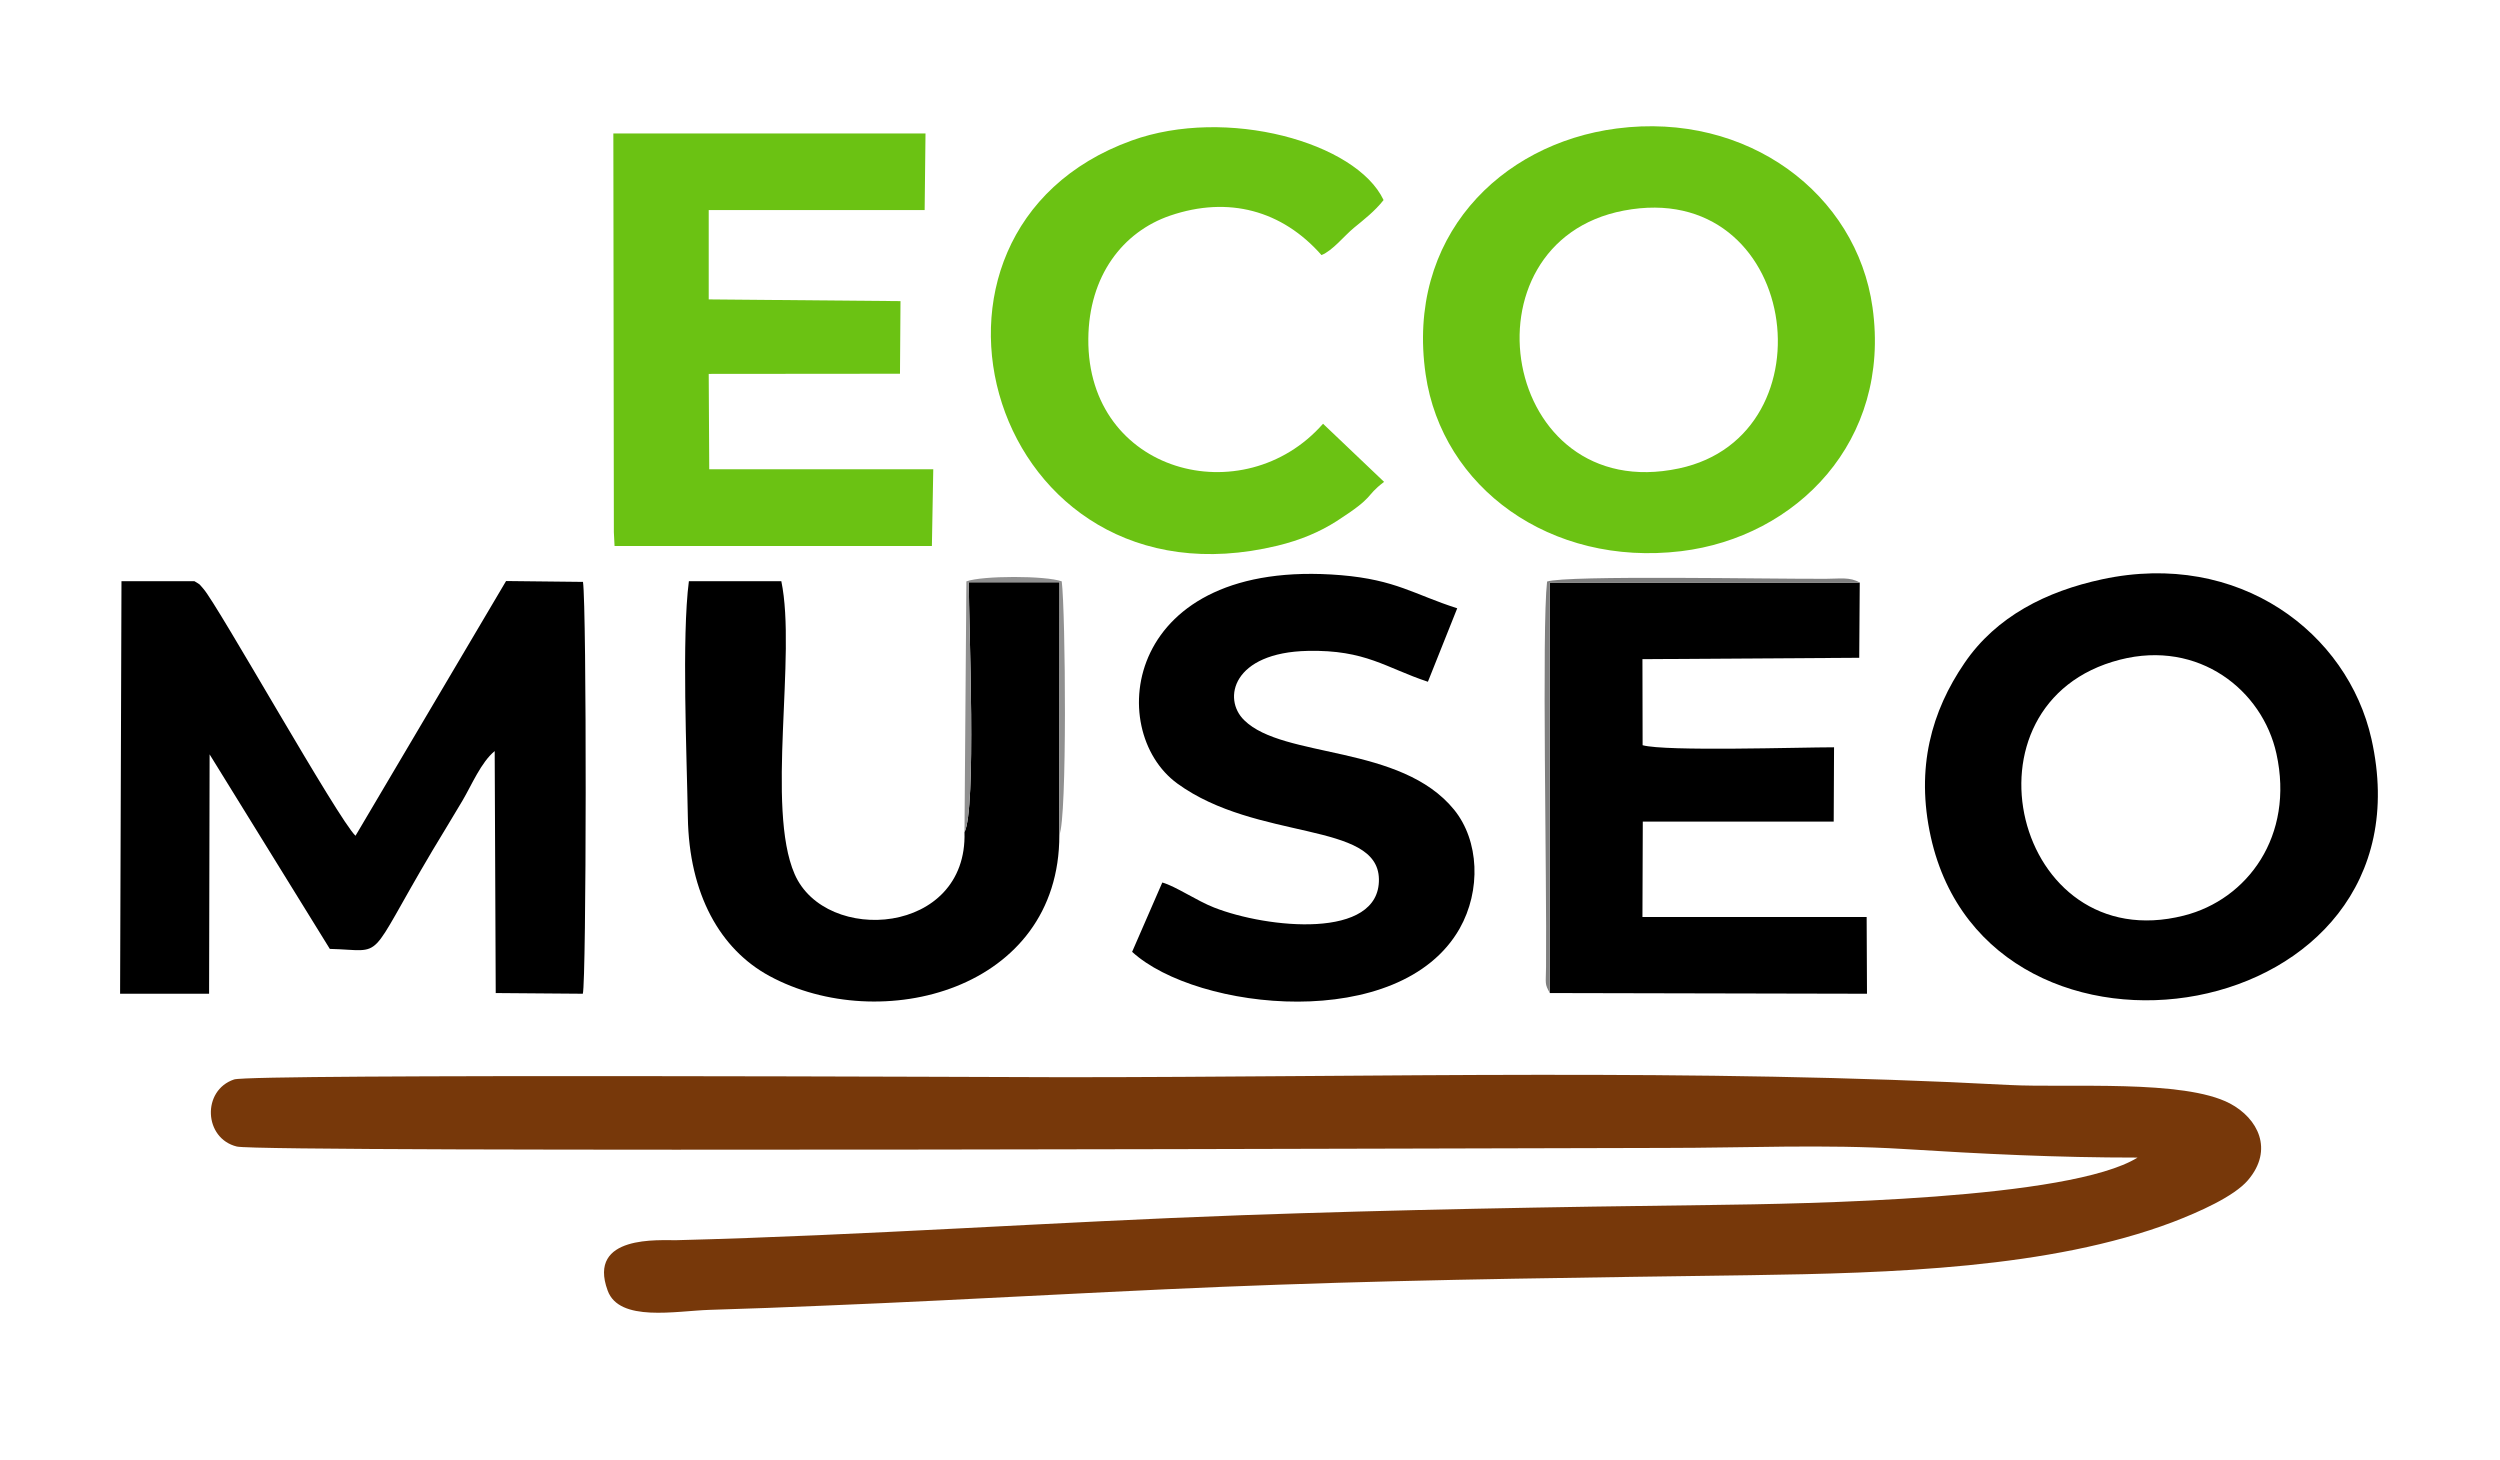 <?xml version="1.0" encoding="UTF-8"?>
<!DOCTYPE svg PUBLIC "-//W3C//DTD SVG 1.1//EN" "http://www.w3.org/Graphics/SVG/1.1/DTD/svg11.dtd">
<!-- Creator: CorelDRAW X8 -->
<svg xmlns="http://www.w3.org/2000/svg" xml:space="preserve" width="144.952mm" height="84.667mm" version="1.1" style="shape-rendering:geometricPrecision; text-rendering:geometricPrecision; image-rendering:optimizeQuality; fill-rule:evenodd; clip-rule:evenodd"
viewBox="0 0 14495 8467"
 xmlns:xlink="http://www.w3.org/1999/xlink">
 <defs>
  <style type="text/css">
   <![CDATA[
    .fil1 {fill:black}
    .fil2 {fill:#6BC213}
    .fil0 {fill:#77380A}
    .fil3 {fill:gray}
    .fil4 {fill:#909090}
   ]]>
  </style>
 </defs>
 <g id="Capa_x0020_1">
  <path class="fil0" d="M12394 6712c-393,243 -1913,268 -2482,275 -903,11 -1809,27 -2710,59 -1093,39 -2187,117 -3281,145 -93,2 -518,-34 -398,292 67,185 397,118 589,112 228,-7 452,-15 678,-25 872,-35 1752,-91 2624,-121 906,-32 1819,-42 2731,-55 819,-12 1742,-39 2453,-308 151,-58 355,-148 436,-243 151,-177 58,-359 -105,-445 -269,-141 -930,-89 -1281,-107 -1816,-97 -3657,-45 -5483,-45 -215,0 -4710,-21 -4808,13 -188,63 -176,342 16,389 146,36 7745,8 8285,8 455,0 924,-22 1376,6 466,29 888,50 1360,50z"/>
  <path class="fil1" d="M12188 3359c-321,69 -613,214 -798,486 -190,278 -284,606 -195,1008 339,1529 2931,1111 2555,-568 -138,-615 -767,-1097 -1562,-926zm104 466c-969,248 -614,1733 370,1484 369,-93 642,-462 537,-939 -81,-368 -450,-662 -907,-545z"/>
  <path class="fil2" d="M9374 745c-678,88 -1223,634 -1108,1426 95,655 722,1116 1481,1025 669,-81 1219,-638 1110,-1414 -92,-656 -723,-1136 -1483,-1037zm41 476c-964,184 -714,1715 320,1495 904,-192 695,-1688 -320,-1495z"/>
  <path class="fil1" d="M2061 4846c-98,-90 -799,-1339 -882,-1432 -28,-31 -12,-20 -52,-44l-423 0 -8 2392 516 0 3 -1388 697 1128c330,8 203,91 595,-570 62,-104 115,-189 175,-291 53,-90 107,-221 186,-286l6 1403 505 4c21,-73 23,-2236 1,-2388l-446 -5 -873 1477z"/>
  <polygon class="fil2" points="3559,3086 3563,3166 5403,3166 5411,2721 4112,2721 4109,2168 5218,2167 5221,1746 4109,1736 4109,1218 5361,1218 5366,774 3556,774 "/>
  <path class="fil1" d="M8986 5758l1839 4 -2 -445 -1300 0 2 -553 1107 0 2 -431c-201,0 -975,25 -1110,-12l-1 -499 1257 -8 3 -436 -1797 0 0 2380z"/>
  <path class="fil1" d="M6142 4841l1 -1465 -526 0c0,244 45,1315 -25,1449 19,599 -806,655 -985,243 -167,-384 12,-1269 -77,-1698l-536 0c-42,323 -12,1014 -6,1368 7,446 187,766 473,921 641,348 1683,86 1681,-818z"/>
  <path class="fil1" d="M6739 5117l-175 402c376,344 1555,471 1899,-135 125,-221 114,-509 -32,-689 -309,-380 -990,-295 -1217,-519 -128,-124 -67,-393 369,-402 336,-7 451,98 696,179l170 -426c-250,-80 -355,-165 -674,-192 -1256,-104 -1375,897 -949,1208 462,336 1163,217 1169,554 6,354 -649,286 -956,165 -102,-40 -222,-123 -300,-145z"/>
  <path class="fil2" d="M8025 2794l-354 -337c-459,523 -1367,289 -1361,-492 3,-366 200,-621 475,-715 338,-115 649,-30 877,229 65,-26 130,-110 188,-158 56,-46 121,-96 172,-161 -158,-335 -911,-544 -1461,-345 -1464,529 -822,2753 846,2349 132,-32 244,-79 344,-143 230,-148 157,-138 274,-227z"/>
  <path class="fil3" d="M8986 5758l0 -2380 1797 0c-56,-34 -118,-22 -194,-22 -306,2 -1505,-22 -1619,16 -31,273 -1,1712 -6,2234 -1,101 -9,97 22,152z"/>
  <path class="fil4" d="M5592 4825c70,-134 25,-1205 25,-1449l526 0 -1 1465c46,-91 36,-1291 14,-1470 -92,-34 -461,-34 -553,0l-11 1454z"/>
 </g>
</svg>
